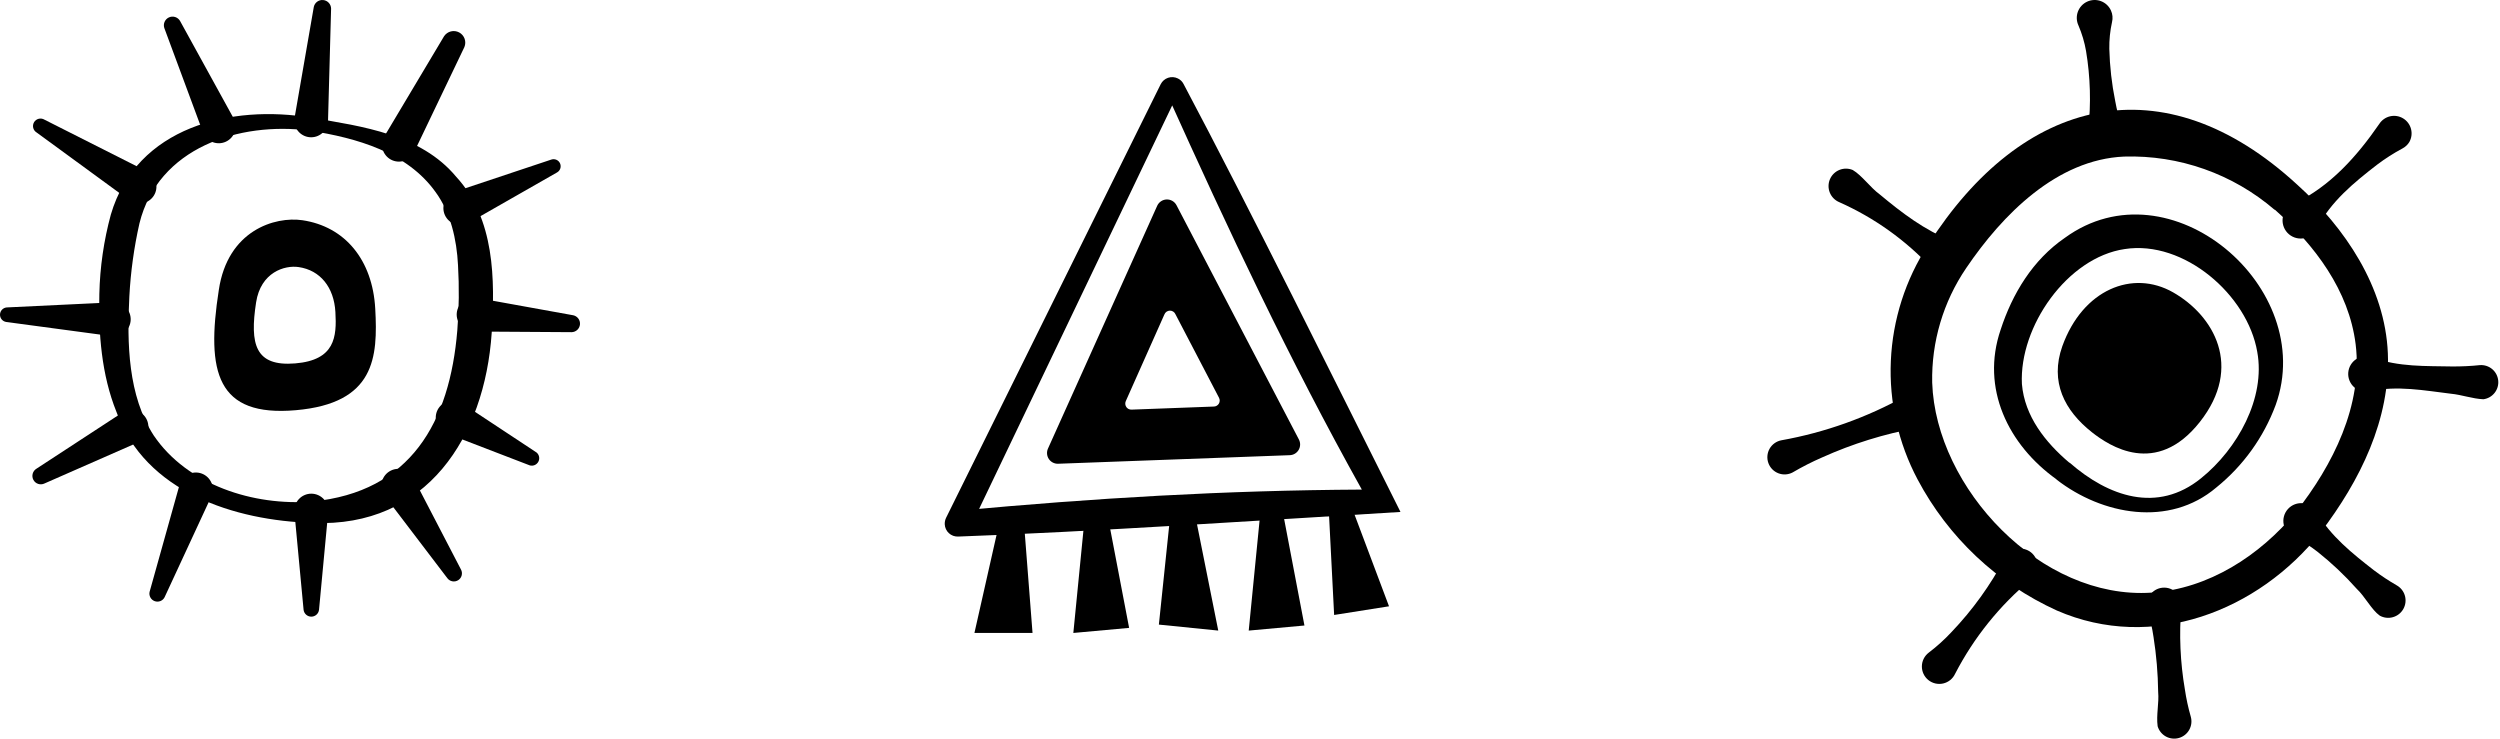 <svg xmlns="http://www.w3.org/2000/svg" width="389" height="115" viewBox="0 0 389 115" fill="none"><path fill-rule="evenodd" clip-rule="evenodd" d="M34.048 45.116C35.428 35.826 42.788 33.646 47.048 34.266C53.688 35.246 57.968 40.446 58.388 48.036C58.808 55.627 58.358 62.746 46.048 63.826C33.738 64.906 32.048 57.946 34.048 45.116ZM39.848 47.056C40.568 42.346 44.308 41.236 46.468 41.556C49.838 42.046 51.968 44.706 52.188 48.546C52.408 52.386 52.158 56.036 45.928 56.546C39.698 57.056 38.848 53.566 39.848 47.056Z" fill="black"></path><path d="M31.618 20.686L25.568 4.366C25.462 4.05 25.476 3.706 25.609 3.4C25.741 3.094 25.982 2.848 26.285 2.709C26.587 2.57 26.931 2.548 27.249 2.647C27.567 2.746 27.838 2.959 28.008 3.246L36.398 18.496C36.554 18.811 36.645 19.155 36.665 19.506C36.686 19.857 36.636 20.209 36.518 20.54C36.4 20.872 36.217 21.176 35.98 21.436C35.742 21.695 35.455 21.904 35.135 22.051C34.815 22.197 34.469 22.278 34.118 22.289C33.766 22.299 33.416 22.239 33.088 22.112C32.76 21.984 32.461 21.793 32.209 21.548C31.956 21.303 31.755 21.01 31.618 20.686Z" fill="black"></path><path d="M45.828 18.366L48.828 1.076C48.898 0.749 49.086 0.459 49.356 0.261C49.627 0.064 49.961 -0.027 50.294 0.007C50.627 0.04 50.936 0.195 51.162 0.443C51.388 0.69 51.515 1.011 51.518 1.346L51.038 18.886C51.017 19.24 50.925 19.586 50.767 19.903C50.609 20.22 50.389 20.502 50.12 20.732C49.85 20.962 49.537 21.135 49.199 21.241C48.861 21.347 48.505 21.383 48.152 21.348C47.8 21.313 47.458 21.207 47.148 21.037C46.837 20.866 46.564 20.635 46.345 20.357C46.126 20.078 45.966 19.758 45.873 19.416C45.781 19.074 45.759 18.717 45.808 18.366H45.828Z" fill="black"></path><path d="M59.798 21.226L69.098 5.636C69.346 5.264 69.724 4.997 70.158 4.887C70.592 4.778 71.051 4.835 71.446 5.046C71.841 5.257 72.142 5.607 72.293 6.029C72.443 6.451 72.43 6.913 72.258 7.326L64.428 23.686C64.271 24.002 64.053 24.284 63.785 24.514C63.518 24.743 63.206 24.917 62.87 25.024C62.534 25.131 62.18 25.17 61.829 25.137C61.478 25.105 61.137 25.002 60.826 24.835C60.515 24.668 60.241 24.44 60.021 24.165C59.8 23.89 59.637 23.573 59.541 23.233C59.445 22.894 59.418 22.539 59.462 22.189C59.507 21.839 59.621 21.501 59.798 21.196V21.226Z" fill="black"></path><path d="M70.768 29.836L85.768 24.836C86.028 24.743 86.315 24.751 86.569 24.859C86.824 24.967 87.029 25.168 87.142 25.42C87.256 25.672 87.27 25.958 87.182 26.221C87.094 26.483 86.911 26.703 86.668 26.836L72.918 34.686C72.598 34.864 72.245 34.975 71.88 35.009C71.515 35.044 71.148 35.002 70.8 34.887C70.452 34.771 70.132 34.585 69.861 34.339C69.589 34.094 69.371 33.794 69.222 33.46C69.072 33.126 68.993 32.764 68.991 32.398C68.989 32.032 69.063 31.669 69.208 31.333C69.353 30.997 69.567 30.694 69.836 30.445C70.104 30.196 70.422 30.006 70.768 29.886V29.836Z" fill="black"></path><path d="M74.198 46.346L89.198 49.056C89.517 49.125 89.799 49.308 89.992 49.571C90.184 49.834 90.273 50.158 90.243 50.483C90.212 50.807 90.063 51.109 89.824 51.331C89.586 51.553 89.274 51.679 88.948 51.686L73.668 51.586C73.303 51.582 72.944 51.502 72.612 51.351C72.28 51.201 71.982 50.983 71.739 50.712C71.495 50.441 71.31 50.122 71.195 49.776C71.081 49.43 71.039 49.064 71.073 48.701C71.107 48.338 71.216 47.986 71.392 47.667C71.569 47.348 71.81 47.069 72.1 46.848C72.39 46.627 72.722 46.468 73.076 46.382C73.431 46.295 73.799 46.283 74.158 46.346H74.198Z" fill="black"></path><path d="M71.888 62.746L83.498 70.416C83.698 70.588 83.834 70.822 83.883 71.081C83.932 71.34 83.892 71.608 83.768 71.84C83.645 72.073 83.446 72.257 83.204 72.362C82.962 72.466 82.692 72.486 82.438 72.416L69.438 67.416C69.1 67.277 68.794 67.069 68.54 66.805C68.286 66.54 68.09 66.227 67.964 65.883C67.838 65.539 67.785 65.173 67.808 64.807C67.832 64.442 67.931 64.085 68.099 63.76C68.268 63.435 68.502 63.149 68.787 62.919C69.072 62.689 69.402 62.522 69.755 62.426C70.109 62.331 70.478 62.31 70.84 62.365C71.202 62.42 71.549 62.55 71.858 62.746H71.888Z" fill="black"></path><path d="M64.328 74.376L71.728 88.616C71.879 88.896 71.918 89.223 71.838 89.531C71.758 89.84 71.564 90.106 71.296 90.277C71.027 90.448 70.704 90.511 70.391 90.453C70.078 90.396 69.798 90.222 69.608 89.966L59.888 77.196C59.666 76.905 59.506 76.572 59.419 76.216C59.333 75.86 59.321 75.49 59.385 75.13C59.449 74.769 59.588 74.426 59.791 74.122C59.995 73.818 60.26 73.559 60.569 73.363C60.878 73.167 61.225 73.037 61.587 72.982C61.949 72.927 62.318 72.947 62.671 73.043C63.025 73.138 63.355 73.306 63.64 73.535C63.925 73.765 64.159 74.051 64.328 74.376Z" fill="black"></path><path d="M51.068 79.686L49.638 94.896C49.6 95.188 49.458 95.456 49.237 95.65C49.016 95.844 48.732 95.951 48.438 95.951C48.144 95.951 47.86 95.844 47.639 95.65C47.418 95.456 47.276 95.188 47.238 94.896L45.808 79.686C45.776 79.321 45.821 78.954 45.938 78.607C46.056 78.261 46.245 77.942 46.492 77.673C46.739 77.403 47.04 77.187 47.375 77.04C47.71 76.892 48.072 76.816 48.438 76.816C48.804 76.816 49.166 76.892 49.501 77.04C49.836 77.187 50.137 77.403 50.384 77.673C50.632 77.942 50.82 78.261 50.938 78.607C51.056 78.954 51.1 79.321 51.068 79.686Z" fill="black"></path><path d="M32.868 77.276L25.608 92.936C25.469 93.207 25.235 93.417 24.952 93.528C24.668 93.639 24.354 93.642 24.068 93.538C23.782 93.434 23.544 93.229 23.399 92.961C23.253 92.694 23.21 92.383 23.278 92.086L27.928 75.466C28.024 75.114 28.193 74.785 28.423 74.501C28.653 74.217 28.939 73.984 29.264 73.816C29.589 73.648 29.945 73.55 30.309 73.527C30.674 73.504 31.04 73.557 31.383 73.683C31.726 73.809 32.039 74.004 32.303 74.258C32.567 74.511 32.775 74.816 32.914 75.154C33.054 75.491 33.122 75.854 33.114 76.22C33.106 76.585 33.022 76.945 32.868 77.276Z" fill="black"></path><path d="M21.588 68.786L6.928 75.226C6.625 75.375 6.275 75.401 5.953 75.298C5.631 75.196 5.361 74.973 5.2 74.676C5.039 74.379 4.998 74.031 5.087 73.705C5.176 73.379 5.388 73.1 5.678 72.926L19.088 64.166C19.393 63.98 19.732 63.859 20.085 63.808C20.438 63.758 20.798 63.78 21.142 63.873C21.487 63.966 21.809 64.128 22.089 64.349C22.369 64.57 22.6 64.846 22.77 65.16C22.94 65.474 23.044 65.819 23.076 66.174C23.109 66.529 23.068 66.888 22.958 67.227C22.847 67.566 22.669 67.879 22.433 68.147C22.198 68.415 21.91 68.633 21.588 68.786Z" fill="black"></path><path d="M17.328 52.296L0.948 50.096C0.674 50.049 0.427 49.904 0.253 49.688C0.078 49.472 -0.011 49.2 0.001 48.922C0.013 48.645 0.127 48.381 0.319 48.181C0.512 47.981 0.771 47.859 1.048 47.836L17.548 47.046C17.916 47.026 18.284 47.082 18.629 47.212C18.974 47.342 19.287 47.543 19.55 47.802C19.812 48.061 20.017 48.371 20.153 48.714C20.288 49.057 20.349 49.424 20.334 49.792C20.319 50.161 20.226 50.522 20.063 50.852C19.9 51.182 19.669 51.475 19.386 51.711C19.103 51.946 18.773 52.12 18.419 52.221C18.064 52.322 17.693 52.348 17.328 52.296Z" fill="black"></path><path d="M20.258 31.256L5.698 20.616C5.567 20.537 5.452 20.432 5.361 20.308C5.27 20.185 5.205 20.044 5.168 19.895C5.131 19.746 5.125 19.591 5.148 19.44C5.171 19.288 5.224 19.142 5.303 19.011C5.383 18.88 5.487 18.765 5.611 18.674C5.734 18.584 5.875 18.518 6.024 18.481C6.173 18.445 6.328 18.438 6.479 18.461C6.631 18.484 6.777 18.537 6.908 18.616L23.008 26.746C23.315 26.92 23.585 27.154 23.799 27.434C24.015 27.715 24.171 28.035 24.259 28.378C24.347 28.72 24.366 29.076 24.313 29.425C24.261 29.774 24.139 30.11 23.954 30.411C23.769 30.712 23.526 30.972 23.238 31.177C22.95 31.382 22.624 31.527 22.279 31.603C21.934 31.679 21.577 31.685 21.23 31.62C20.883 31.555 20.552 31.421 20.258 31.226V31.256Z" fill="black"></path><path d="M48.188 20.326C37.188 18.886 24.598 22.996 21.698 34.756C20.854 38.491 20.329 42.292 20.128 46.116C19.748 53.456 19.908 61.536 23.918 67.756C29.158 75.486 39.478 78.756 48.568 78.036C63.908 76.576 69.988 65.676 71.158 51.396C71.425 48.032 71.462 44.654 71.268 41.286C71.068 37.236 70.118 33.106 67.798 29.916C63.358 23.676 55.518 21.476 48.188 20.326ZM48.478 18.326C56.398 19.656 65.478 20.916 70.958 27.476C77.018 34.046 77.028 43.476 76.508 51.816C75.418 67.956 66.398 82.136 48.658 81.366C36.508 81.006 22.598 76.586 18.118 64.086C15.788 58.296 15.308 51.886 15.458 45.736C15.552 41.562 16.153 37.415 17.248 33.386C21.248 19.756 35.958 16.196 48.478 18.326Z" fill="black"></path><path d="M211.901 76.179C200.651 55.999 191.181 35.919 181.531 14.489H183.311L150.811 82.399L148.901 79.489C170.331 77.489 190.581 76.299 211.901 76.179ZM217.901 79.659C197.591 80.889 169.111 82.779 149.081 83.489C148.819 83.499 148.556 83.458 148.31 83.368C148.063 83.277 147.836 83.138 147.643 82.96C147.45 82.782 147.294 82.567 147.184 82.328C147.074 82.09 147.012 81.832 147.001 81.569C146.989 81.223 147.061 80.88 147.211 80.569L180.601 13.109C180.838 12.634 181.253 12.273 181.755 12.104C182.258 11.935 182.807 11.973 183.281 12.209C183.661 12.392 183.97 12.694 184.161 13.069C194.281 32.129 208.101 60.069 217.901 79.629V79.659Z" fill="black"></path><path fill-rule="evenodd" clip-rule="evenodd" d="M164.651 72.159L200.651 70.828C200.936 70.825 201.216 70.748 201.463 70.606C201.71 70.464 201.916 70.261 202.063 70.016C202.209 69.772 202.29 69.493 202.299 69.209C202.307 68.924 202.243 68.641 202.111 68.388L183.061 31.928C182.916 31.652 182.695 31.421 182.425 31.264C182.155 31.106 181.846 31.027 181.533 31.037C181.221 31.046 180.917 31.143 180.657 31.317C180.396 31.49 180.19 31.733 180.061 32.018L163.061 69.808C162.946 70.068 162.898 70.352 162.923 70.636C162.947 70.918 163.044 71.19 163.203 71.426C163.362 71.661 163.579 71.852 163.832 71.98C164.086 72.108 164.368 72.17 164.651 72.159ZM189.681 61.898L182.901 48.898C182.828 48.726 182.705 48.581 182.547 48.48C182.39 48.38 182.206 48.329 182.019 48.334C181.833 48.34 181.652 48.401 181.501 48.511C181.35 48.62 181.235 48.773 181.171 48.948L175.171 62.418C175.107 62.564 175.081 62.723 175.095 62.882C175.109 63.04 175.163 63.192 175.252 63.324C175.314 63.417 175.392 63.497 175.482 63.562C175.521 63.59 175.561 63.614 175.603 63.636C175.745 63.708 175.902 63.743 176.061 63.738L188.891 63.258C189.048 63.253 189.201 63.207 189.336 63.126C189.47 63.045 189.582 62.932 189.661 62.796C189.74 62.66 189.783 62.507 189.787 62.35C189.79 62.193 189.754 62.037 189.681 61.898Z" fill="black"></path><path d="M155.541 81.119L151.621 98.489H160.661L159.311 81.119H155.541Z" fill="black"></path><path d="M206.761 79.449L207.591 95.689L216.131 94.339L210.531 79.449H206.761Z" fill="black"></path><path d="M182.131 79.818L180.321 97.188L189.561 98.118L185.901 79.818H182.131Z" fill="black"></path><path d="M168.851 79.818L167.011 98.488L175.691 97.698L172.271 79.818H168.851Z" fill="black"></path><path d="M196.141 79.449L194.301 98.119L202.971 97.329L199.561 79.449H196.141Z" fill="black"></path><path d="M353.929 32.643C347.43 27.056 339.076 24.103 330.509 24.363C320.049 24.823 311.599 33.363 305.939 41.713C302.367 46.963 300.519 53.195 300.649 59.543C301.209 75.963 317.579 93.373 334.789 92.213C343.649 91.623 351.629 86.463 357.239 79.673C362.979 72.383 367.699 63.053 366.539 53.573C365.489 45.163 360.189 38.173 353.969 32.623L353.929 32.643ZM357.469 28.753C364.869 35.433 371.119 44.653 371.549 54.963C371.979 65.273 367.199 74.813 361.099 82.833C351.419 95.103 334.929 101.493 320.039 94.993C310.764 90.777 303.148 83.606 298.379 74.603C295.37 68.931 293.933 62.558 294.216 56.144C294.499 49.73 296.492 43.508 299.989 38.123C314.669 15.043 336.569 9.513 357.469 28.753Z" fill="black"></path><path d="M325.509 67.263C328.199 69.383 335.509 74.263 342.299 65.653C349.089 57.043 344.449 49.093 338.139 45.493C331.829 41.893 324.069 45.053 320.899 53.863C318.929 59.423 321.229 63.883 325.509 67.263Z" fill="black"></path><path d="M322.049 72.003C328.049 77.253 335.679 79.943 342.489 74.413C348.149 69.853 352.549 61.943 351.229 54.753C349.719 45.903 339.839 37.323 330.609 38.753C321.669 40.063 314.169 50.813 314.609 59.753C315.029 64.753 318.239 68.823 321.999 72.003H322.049ZM319.999 74.593C312.479 69.223 308.179 60.433 311.299 51.303C313.119 45.703 316.299 40.433 321.299 37.003C337.649 25.103 360.659 44.763 354.099 63.003C352.231 68.04 349.039 72.479 344.859 75.853C337.539 82.073 327.119 80.143 319.999 74.623V74.593Z" fill="black"></path><path d="M298.299 66.583C293.207 67.507 288.247 69.048 283.529 71.173C281.95 71.86 280.414 72.641 278.929 73.513C278.589 73.692 278.214 73.796 277.83 73.818C277.446 73.84 277.062 73.778 276.704 73.638C276.346 73.498 276.022 73.282 275.754 73.006C275.487 72.73 275.282 72.399 275.154 72.037C275.025 71.674 274.976 71.288 275.011 70.905C275.045 70.522 275.161 70.151 275.351 69.816C275.541 69.482 275.801 69.193 276.113 68.968C276.425 68.743 276.782 68.588 277.159 68.513C283.965 67.295 290.521 64.953 296.559 61.583C296.899 61.38 297.28 61.254 297.674 61.215C298.069 61.176 298.467 61.225 298.84 61.359C299.213 61.492 299.552 61.707 299.832 61.987C300.112 62.268 300.327 62.607 300.46 62.98C300.594 63.353 300.643 63.751 300.604 64.145C300.565 64.54 300.439 64.921 300.235 65.26C300.031 65.6 299.754 65.891 299.425 66.111C299.095 66.331 298.721 66.475 298.329 66.533L298.299 66.583Z" fill="black"></path><path d="M300.629 41.783C296.563 37.395 291.647 33.881 286.179 31.453C285.516 31.173 284.991 30.642 284.72 29.975C284.449 29.308 284.454 28.561 284.734 27.898C285.014 27.235 285.546 26.71 286.212 26.439C286.879 26.169 287.626 26.173 288.289 26.453C289.719 27.293 291.019 29.183 292.479 30.243C295.909 33.103 299.479 35.833 303.689 37.473C304.086 37.616 304.445 37.849 304.736 38.154C305.028 38.459 305.245 38.828 305.371 39.231C305.496 39.634 305.526 40.06 305.459 40.477C305.392 40.894 305.229 41.289 304.983 41.632C304.737 41.975 304.415 42.256 304.042 42.454C303.669 42.652 303.256 42.76 302.834 42.771C302.412 42.782 301.993 42.694 301.611 42.516C301.228 42.338 300.892 42.073 300.629 41.743V41.783Z" fill="black"></path><path d="M324.929 20.243C325.381 16.147 325.267 12.008 324.589 7.943C324.351 6.568 323.952 5.225 323.399 3.943C323.091 3.272 323.063 2.507 323.32 1.815C323.577 1.123 324.098 0.561 324.769 0.253C325.44 -0.054 326.206 -0.083 326.898 0.174C327.59 0.431 328.151 0.952 328.459 1.623C328.722 2.193 328.782 2.835 328.629 3.443C328.328 4.809 328.187 6.205 328.209 7.603C328.28 10.335 328.588 13.055 329.129 15.733C329.376 17.087 329.71 18.423 330.129 19.733C330.264 20.122 330.309 20.535 330.26 20.943C330.212 21.352 330.071 21.743 329.849 22.089C329.627 22.435 329.329 22.725 328.977 22.939C328.626 23.152 328.231 23.283 327.822 23.322C327.413 23.36 327 23.304 326.615 23.16C326.231 23.015 325.884 22.785 325.601 22.486C325.319 22.188 325.108 21.829 324.984 21.437C324.861 21.045 324.828 20.63 324.889 20.223L324.929 20.243Z" fill="black"></path><path d="M356.929 31.683C362.549 29.063 366.769 24.283 370.229 19.263C370.617 18.67 371.221 18.251 371.912 18.094C372.604 17.938 373.329 18.057 373.934 18.426C374.54 18.795 374.978 19.385 375.156 20.071C375.334 20.758 375.239 21.486 374.889 22.103C374.629 22.526 374.259 22.872 373.819 23.103C372.457 23.831 371.153 24.664 369.919 25.593C366.279 28.403 362.669 31.353 360.519 35.533C360.319 35.944 360.021 36.301 359.652 36.572C359.283 36.843 358.854 37.019 358.401 37.087C357.949 37.155 357.486 37.112 357.054 36.961C356.622 36.81 356.233 36.556 355.921 36.221C355.609 35.887 355.383 35.481 355.263 35.039C355.143 34.598 355.132 34.134 355.231 33.687C355.33 33.24 355.536 32.824 355.832 32.475C356.128 32.126 356.505 31.854 356.929 31.683Z" fill="black"></path><path d="M369.159 55.623C373.239 57.123 377.439 56.933 381.659 57.023C383.059 57.023 384.469 56.963 385.879 56.813C386.571 56.765 387.255 56.987 387.786 57.434C388.316 57.881 388.652 58.516 388.722 59.207C388.793 59.897 388.591 60.587 388.161 61.131C387.732 61.676 387.107 62.032 386.419 62.123C384.709 62.053 383.059 61.423 381.359 61.263C377.169 60.753 373.029 59.963 368.779 60.873C368.357 60.974 367.918 60.973 367.496 60.872C367.074 60.771 366.683 60.572 366.352 60.291C366.022 60.01 365.762 59.655 365.595 59.255C365.427 58.855 365.356 58.422 365.387 57.989C365.419 57.556 365.551 57.137 365.775 56.766C365.998 56.394 366.306 56.081 366.674 55.85C367.041 55.62 367.457 55.479 367.889 55.44C368.321 55.4 368.756 55.463 369.159 55.623Z" fill="black"></path><path d="M360.479 79.723C362.669 83.433 366.019 86.123 369.369 88.723C370.502 89.581 371.687 90.365 372.919 91.073C373.229 91.246 373.502 91.478 373.722 91.756C373.942 92.034 374.106 92.353 374.203 92.694C374.3 93.035 374.329 93.392 374.288 93.745C374.247 94.097 374.137 94.438 373.964 94.748C373.791 95.058 373.559 95.331 373.281 95.551C373.003 95.771 372.684 95.934 372.343 96.031C372.002 96.129 371.645 96.157 371.292 96.117C370.94 96.076 370.599 95.966 370.289 95.793C369.019 94.893 367.969 92.793 366.709 91.623C364.841 89.522 362.793 87.588 360.589 85.843C359.463 84.956 358.238 84.201 356.939 83.593C356.537 83.415 356.183 83.145 355.907 82.804C355.63 82.462 355.438 82.06 355.348 81.63C355.257 81.2 355.27 80.755 355.386 80.331C355.501 79.907 355.716 79.517 356.012 79.192C356.308 78.868 356.677 78.618 357.089 78.464C357.5 78.311 357.943 78.257 358.379 78.308C358.815 78.359 359.233 78.513 359.599 78.757C359.964 79.001 360.266 79.329 360.479 79.713V79.723Z" fill="black"></path><path d="M339.409 94.463C339.055 98.743 339.243 103.05 339.969 107.283C340.179 108.705 340.483 110.111 340.879 111.493C340.978 111.831 341.01 112.186 340.972 112.536C340.934 112.886 340.828 113.226 340.659 113.535C340.49 113.844 340.262 114.117 339.987 114.338C339.713 114.559 339.397 114.724 339.059 114.823C338.721 114.922 338.367 114.954 338.016 114.916C337.666 114.878 337.326 114.772 337.017 114.603C336.708 114.434 336.435 114.206 336.214 113.931C335.993 113.657 335.828 113.341 335.729 113.003C335.489 111.233 335.969 109.413 335.809 107.643C335.775 104.789 335.534 101.942 335.089 99.123C334.879 97.7 334.572 96.294 334.169 94.913C334.051 94.529 334.021 94.124 334.08 93.727C334.139 93.33 334.286 92.952 334.511 92.619C334.735 92.286 335.031 92.008 335.377 91.805C335.723 91.601 336.111 91.478 336.511 91.444C336.91 91.409 337.313 91.465 337.689 91.606C338.064 91.748 338.403 91.971 338.681 92.261C338.959 92.55 339.169 92.898 339.295 93.279C339.421 93.66 339.46 94.065 339.409 94.463Z" fill="black"></path><path d="M316.039 90.143C311.151 94.205 307.128 99.207 304.209 104.853C304.035 105.226 303.779 105.554 303.46 105.813C303.141 106.071 302.767 106.254 302.367 106.347C301.966 106.44 301.55 106.441 301.149 106.349C300.749 106.258 300.374 106.076 300.054 105.819C299.734 105.561 299.477 105.234 299.301 104.862C299.126 104.49 299.038 104.083 299.043 103.673C299.049 103.262 299.147 102.857 299.332 102.49C299.517 102.123 299.782 101.803 300.109 101.553C301.379 100.59 302.563 99.519 303.649 98.353C306.928 94.919 309.718 91.05 311.939 86.853C312.118 86.493 312.376 86.178 312.692 85.931C313.009 85.684 313.377 85.511 313.77 85.424C314.162 85.338 314.569 85.341 314.96 85.433C315.352 85.524 315.717 85.702 316.031 85.954C316.344 86.205 316.597 86.524 316.772 86.886C316.946 87.248 317.037 87.645 317.037 88.046C317.038 88.448 316.949 88.845 316.776 89.208C316.603 89.571 316.352 89.891 316.039 90.143Z" fill="black"></path></svg>